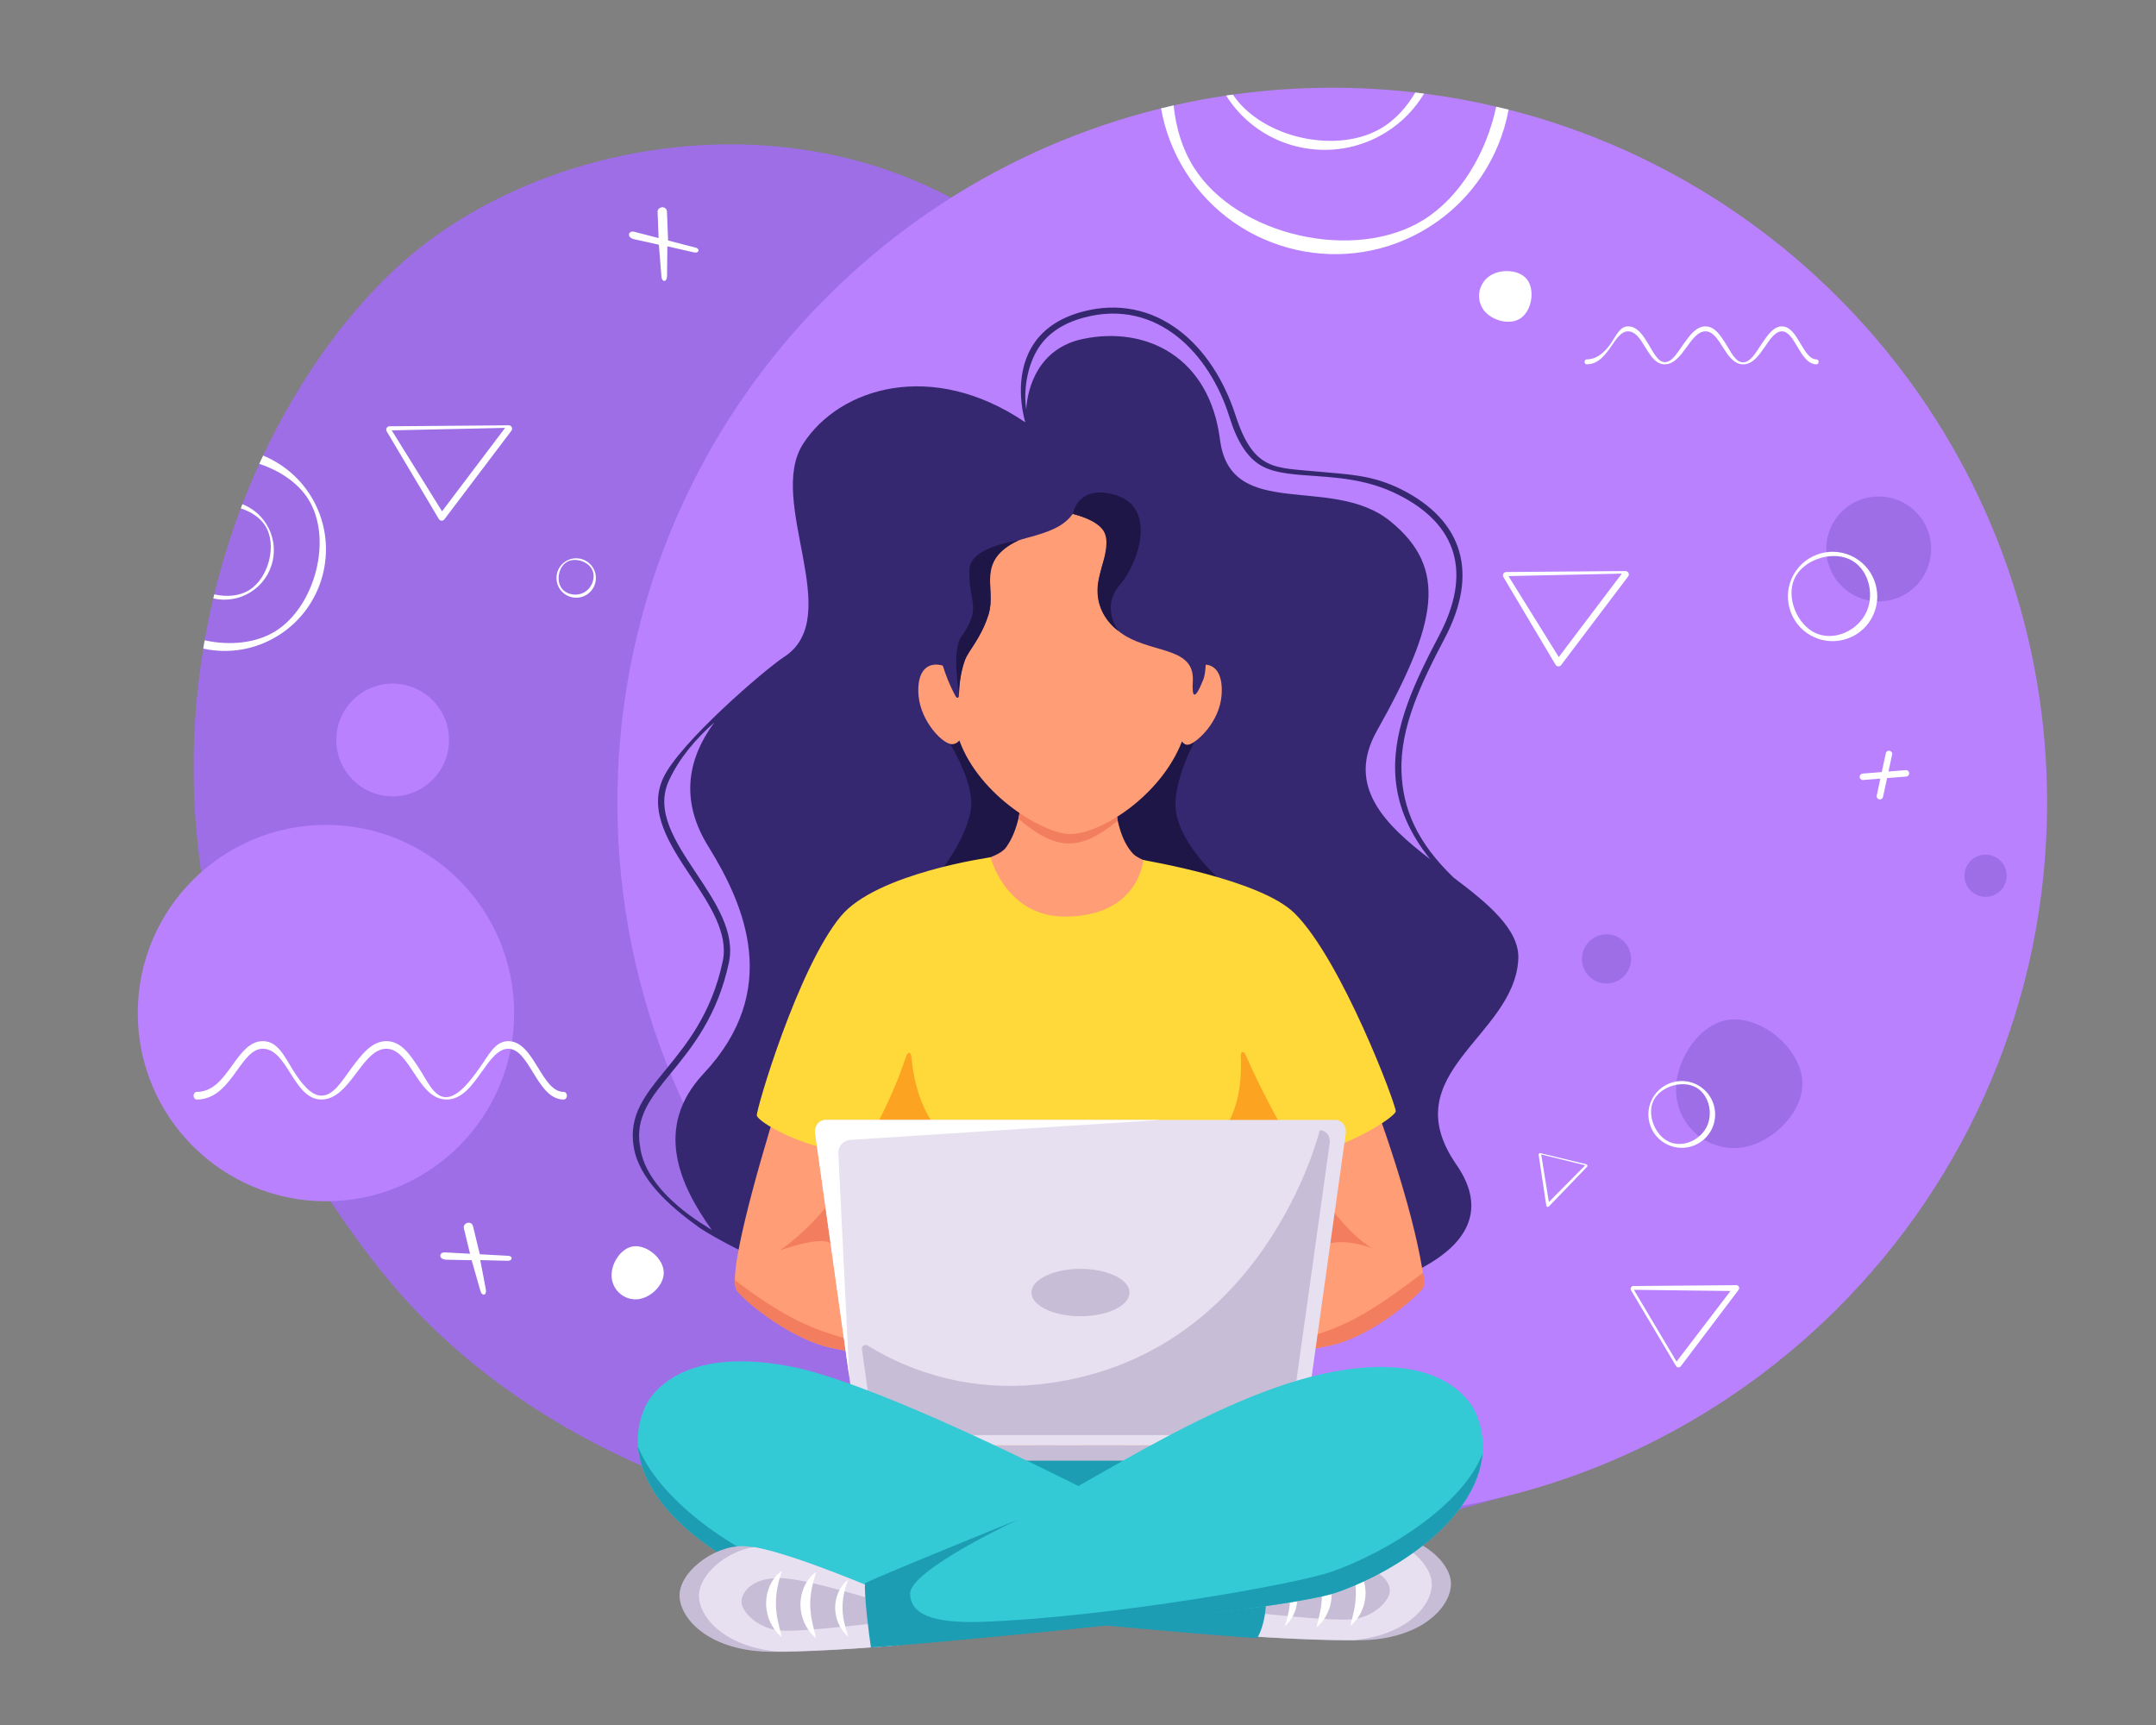 <?xml version="1.0" encoding="utf-8"?>
<!-- Generator: Adobe Illustrator 27.5.0, SVG Export Plug-In . SVG Version: 6.00 Build 0)  -->
<svg version="1.1" id="Layer_1" xmlns="http://www.w3.org/2000/svg" xmlns:xlink="http://www.w3.org/1999/xlink" x="0px" y="0px"
	 viewBox="0 0 5000 4000" style="enable-background:new 0 0 5000 4000;" xml:space="preserve">
<rect x="0" y="0" width="5000" height="4000" fill="#808080" stroke="none"/>
<rect style="opacity: 0;" width="5000" height="4000"/>
<g>
	<g>
		<path style="fill:#9E6EE7;" d="M4175.104,3089.248c-599.813,618.287-2539.661,809.673-3295.403-147.422
			C485.159,2442.359,400.99,1931.942,471.432,1504.061c0.982-6.538,1.963-12.912,3.272-19.286
			c5.714-32.851,12.418-65.213,19.935-97.082c0.654-3.105,1.468-6.374,2.29-9.48c16.671-69.298,37.428-135.817,61.457-199.395
			c1.301-3.269,2.45-6.375,3.751-9.642c12.258-32.034,25.338-63.252,39.232-93.651c2.937-6.374,5.882-12.748,8.826-19.122
			c88.582-188.118,204.457-342.567,323.764-448.475c429.847-381.628,1341.83-441.61,1727.873,333.577
			c257.415,516.955,757.37,761.786,1252.266,884.855C4579.781,1992.087,4775.093,2470.961,4175.104,3089.248z"/>
		<path style="fill:#B981FD;" d="M4747.465,1861.173c0,915.581-742.335,1657.917-1657.917,1657.917
			s-1657.757-742.336-1657.757-1657.917c0-778.783,536.896-1432.046,1260.765-1609.867c9.648-2.451,19.448-4.739,29.256-6.864
			c40.046-9.152,80.738-16.835,121.765-22.882c5.227-0.817,10.462-1.47,15.689-2.125c75.183-10.623,152.162-16.017,230.282-16.017
			c65.216,0,129.442,3.759,192.694,11.114c6.863,0.817,13.567,1.635,20.27,2.452c56.708,7.191,112.603,17.324,167.356,30.399
			c9.64,2.125,19.289,4.413,28.769,6.864C4216.458,436.482,4747.465,1086.802,4747.465,1861.173z"/>
		<circle style="fill:#B981FD;" cx="755.914" cy="2349.148" r="436.42"/>
		
			<ellipse transform="matrix(0.707 -0.707 0.707 0.707 -946.591 1146.714)" style="fill:#B981FD;" cx="910.911" cy="1715.994" rx="130.759" ry="130.759"/>
		
			<ellipse transform="matrix(0.16 -0.987 0.987 0.16 934.783 5545.945)" style="fill:#9E6EE7;" cx="3726.63" cy="2223.62" rx="57.035" ry="57.035"/>
		<circle style="fill:#9E6EE7;" cx="4604.765" cy="2030.678" r="48.954"/>
		
			<ellipse transform="matrix(0.707 -0.707 0.707 0.707 376.486 3453.913)" style="fill:#9E6EE7;" cx="4357.484" cy="1272.498" rx="121.668" ry="121.668"/>
		<g>
			<g>
				<g>
					<path style="fill:#FFFFFF;" d="M4364.042,1790.248l-44.411,3.549c-4.116,0.329-7.188,3.934-6.859,8.052
						c0.326,4.119,3.933,7.191,8.052,6.86l39.939-3.192l-8.411,39.173c-0.87,4.04,1.706,8.019,5.742,8.884
						c4.04,0.867,8.017-1.705,8.884-5.742l9.354-43.559l44.411-3.549c4.116-0.329,7.188-3.934,6.859-8.052
						c-0.132-1.667-0.803-3.162-1.826-4.329c-1.504-1.717-3.774-2.727-6.226-2.531l-39.939,3.192l8.412-39.174
						c0.517-2.405-0.186-4.788-1.69-6.505c-1.023-1.168-2.418-2.028-4.052-2.379c-4.04-0.867-8.017,1.705-8.884,5.742
						L4364.042,1790.248z"/>
				</g>
			</g>
		</g>
		<g>
			<g>
				<g>
					<path style="fill:#FFFFFF;" d="M1527.995,567.45l6.057,75.224c1.749,12.17,12.113,11.786,12.881-1.65l0.768-69.864
						l62.615,14.315c11.599,1.935,13.391-9.581,1.772-11.53l-62.746-16.22l-2.481-64.761c0.839-17.899-24.24-15.084-21.745,0.835
						l2.231,58.24l-56.428-14.587c-13.044-3.527-19.186,12.34-0.504,17.202L1527.995,567.45z"/>
				</g>
			</g>
		</g>
		<g>
			<g>
				<g>
					<path style="fill:#FFFFFF;" d="M1093.747,2922.221l20.816,72.54c4.121,11.583,14.205,9.157,12.3-4.165l-13.067-68.635
						l64.21,1.647c11.753-0.398,11.231-12.041-0.544-11.653l-64.714-3.489l-15.241-62.99c-2.718-17.711-26.745-9.991-21.151,5.119
						l13.707,56.648l-58.198-3.137c-13.484-0.877-16.366,15.891,2.909,16.962L1093.747,2922.221z"/>
				</g>
			</g>
		</g>
		<g>
			<g>
				<g>
					<g>
						<path style="fill:#FFFFFF;" d="M3775.88,1336.644l-155.486,205.565c-1.56,2.063-4.043,3.212-6.626,3.069
							c-2.581-0.142-4.922-1.561-6.245-3.785l-120.919-203.34c-1.422-2.391-1.456-5.359-0.09-7.781
							c1.364-2.453,3.922-3.932,6.704-3.955l276.405-2.225c2.96-0.024,5.674,1.635,7.003,4.279
							C3777.954,1331.115,3777.665,1334.285,3775.88,1336.644z M3614.972,1523.627l146.254-193.51l-262.95,5.758L3614.972,1523.627z
							"/>
					</g>
				</g>
			</g>
		</g>
		<g>
			<g>
				<g>
					<g>
						<path style="fill:#FFFFFF;" d="M1186.067,998.695l-155.486,205.565c-1.56,2.063-4.043,3.212-6.626,3.069
							c-2.581-0.142-4.922-1.561-6.245-3.785l-120.919-203.34c-1.422-2.391-1.456-5.359-0.09-7.781
							c1.364-2.453,3.922-3.932,6.704-3.955l276.405-2.225c2.96-0.024,5.674,1.635,7.003,4.279
							C1188.141,993.166,1187.852,996.336,1186.067,998.695z M1025.159,1185.678l146.254-193.511l-262.95,5.758L1025.159,1185.678z"
							/>
					</g>
				</g>
			</g>
		</g>
		<g>
			<g>
				<g>
					<g>
						<path style="fill:#FFFFFF;" d="M4032.055,2990.863l-134.1,177.292c-1.346,1.779-3.487,2.771-5.715,2.647
							c-2.226-0.123-4.245-1.346-5.386-3.265l-104.288-175.373c-1.226-2.062-1.256-4.622-0.078-6.711
							c1.176-2.115,3.383-3.391,5.782-3.411l238.388-1.919c2.553-0.021,4.894,1.41,6.04,3.691
							C4033.844,2986.095,4033.594,2988.829,4032.055,2990.863z M3888.137,3157.327l125.026-163.697l-223.969-2.768
							L3888.137,3157.327z"/>
					</g>
				</g>
			</g>
		</g>
		<g>
			<g>
				<g>
					<g>
						<path style="fill:#FFFFFF;" d="M3585.99,2795.605l-17.683-117.559c-0.177-1.18,0.244-2.369,1.124-3.175
							c0.879-0.806,2.102-1.12,3.262-0.84l106.056,25.667c1.247,0.302,2.237,1.247,2.596,2.479c0.369,1.24,0.033,2.561-0.856,3.486
							l-88.374,91.893c-0.946,0.984-2.369,1.344-3.669,0.93S3586.192,2796.954,3585.99,2795.605z M3574.249,2676.985l17.743,110.361
							l84.365-85.235L3574.249,2676.985z"/>
					</g>
				</g>
			</g>
		</g>
		<g>
			<g>
				<g>
					<path style="fill:#FFFFFF;" d="M1360.657,1378.967c-21.32,13.452-49.609,7.052-63.061-14.268
						c-13.452-21.32-7.052-49.609,14.268-63.061c21.32-13.452,49.609-7.052,63.061,14.268
						C1388.378,1337.226,1381.977,1365.514,1360.657,1378.967z M1313.698,1303.648c-17.766,11.21-23.773,40.615-12.563,58.382
						c11.21,17.766,37.69,21.703,55.457,10.493c17.766-11.21,26.206-36.821,14.996-54.587
						C1360.377,1300.169,1331.464,1292.438,1313.698,1303.648z"/>
				</g>
			</g>
		</g>
		<g>
			<g>
				<g>
					<path style="fill:#FFFFFF;" d="M4344.671,1425.225c-23.226,52.218-84.602,75.804-136.82,52.578
						c-52.217-23.225-75.804-84.602-52.578-136.82c23.226-52.218,84.602-75.804,136.819-52.578
						C4344.311,1311.631,4367.897,1373.007,4344.671,1425.225z M4161.261,1342.462c-19.354,43.514,6.381,106.499,49.895,125.853
						c43.514,19.354,98.377-6.596,117.732-50.11s2.985-102.413-40.529-121.768
						C4244.845,1277.083,4180.616,1298.948,4161.261,1342.462z"/>
				</g>
			</g>
		</g>
		<g>
			<g>
				<g>
					<path style="fill:#FFFFFF;" d="M3469.87,247.384c-22.88,107.052-82.86,208.384-167.029,261.501
						c-159.193,100.351-433.606,38.571-534.119-120.617c-26.479-41.84-41.681-91.525-46.909-143.826
						c-9.808,2.125-19.608,4.413-29.256,6.864c8.994,50.829,27.788,100.841,56.876,147.094
						c120.615,191.059,374.112,248.426,565.171,127.809c100.513-63.414,163.933-163.438,184.035-271.961
						C3489.158,251.797,3479.51,249.509,3469.87,247.384z"/>
				</g>
			</g>
		</g>
		<g>
			<g>
				<g>
					<path style="fill:#FFFFFF;" d="M3282.243,214.533c-19.289,33.015-44.618,61.126-74.529,80.085
						c-103.29,65.048-280.463,26.477-348.448-75.182c-5.227,0.654-10.462,1.308-15.689,2.125c0,0.164,0.16,0.164,0.16,0.327
						c79.269,125.684,245.979,163.438,371.662,84.171c36.933-23.209,66.189-53.935,87.114-89.074
						C3295.81,216.168,3289.106,215.35,3282.243,214.533z"/>
				</g>
			</g>
		</g>
		<g>
			<g>
				<g>
					<path style="fill:#FFFFFF;" d="M719.694,1148.419c-27.125-42.821-65.862-74.038-109.499-92.016
						c-2.945,6.374-5.89,12.748-8.826,19.122c47.395,15.854,89.564,43.801,113.425,81.719
						c57.69,91.526,16.176,248.263-75.343,305.957c-45.44,28.602-107.057,34.322-164.747,21.574
						c-1.309,6.373-2.29,12.748-3.272,19.286c58.017,12.584,120.616,3.269,174.715-30.89
						C755.981,1403.873,788.996,1258.249,719.694,1148.419z"/>
				</g>
			</g>
		</g>
		<g>
			<g>
				<g>
					<path style="fill:#FFFFFF;" d="M617.386,1214.775c-13.567-21.574-33.182-36.937-55.248-45.599
						c-1.301,3.268-2.45,6.373-3.751,9.642c23.694,7.682,44.778,21.41,56.709,40.206c28.107,44.618,7.845,120.944-36.774,149.056
						c-22.393,14.219-52.958,16.834-81.392,10.133c-0.822,3.105-1.636,6.374-2.29,9.48c28.769,6.537,59.98,2.125,86.954-14.873
						C635.198,1339.151,651.214,1268.219,617.386,1214.775z"/>
				</g>
			</g>
		</g>
		<g>
			<g>
				<g>
					<g>
						<g>
							<path style="fill:#FFFFFF;" d="M4212.894,844.825c-20.412,0-32.758-20.855-44.695-41.023
								c-10.803-18.251-21.004-35.49-35.928-35.49c-14.728,0-26.209,16.751-38.364,34.483c-14.159,20.664-28.805,42.03-51.221,42.03
								c-22.01,0-35.145-20.687-47.846-40.689c-11.695-18.423-22.744-35.824-39.744-35.824c-17.074,0-29.748,17.475-43.16,35.973
								c-14.455,19.932-29.402,40.54-51.399,40.54c-20.749,0-33.114-20.232-45.077-39.799c-11.54-18.88-22.438-36.714-40.027-36.714
								c-14.847,0-25.176,14.922-37.135,32.2c-14.373,20.771-30.668,44.313-58.79,44.313c-2.578,0-4.664-2.573-4.664-5.745
								s2.086-5.745,4.664-5.745c23.818,0,42.156-16.656,55.86-36.459c12.328-17.814,20.915-40.054,40.065-40.054
								c22.238,0,35.072,20.99,47.478,41.292c11.076,18.111,21.888,41.628,37.982,41.628c17.821,0,30.399-24.235,44.084-43.112
								c14.195-19.57,28.869-39.808,50.119-39.808c21.546,0,34.53,20.454,47.09,40.234c11.845,18.655,22.683,43.197,40.148,43.197
								c18.085,0,31.075-25.352,44.45-44.869c12.993-18.959,26.428-38.562,45.487-38.562c19.665,0,31.766,20.443,43.465,40.212
								c11.048,18.67,21.487,36.301,37.158,36.301c2.578,0,4.664,2.573,4.664,5.745S4215.472,844.825,4212.894,844.825z"/>
						</g>
					</g>
				</g>
			</g>
		</g>
		<g>
			<g>
				<g>
					<g>
						<g>
							<path style="fill:#FFFFFF;" d="M1307.253,2549.608c-32.562,0-52.258-32.082-71.3-63.107
								c-17.233-28.077-33.507-54.597-57.314-54.597c-23.495,0-41.811,25.768-61.201,53.047
								c-22.587,31.789-45.952,64.656-81.71,64.656c-35.112,0-56.065-31.823-76.327-62.593
								c-18.657-28.341-36.282-55.11-63.402-55.11c-27.237,0-47.456,26.882-68.851,55.339
								c-23.059,30.662-46.904,62.365-81.994,62.365c-33.1,0-52.825-31.124-71.91-61.225c-18.41-29.044-35.795-56.478-63.853-56.478
								c-23.684,0-40.161,22.955-59.24,49.534c-22.929,31.953-48.923,68.169-93.785,68.169c-4.112,0-7.439-3.957-7.439-8.838
								c0-4.881,3.327-8.838,7.439-8.838c37.996,0,60.605-31.5,82.466-61.963c19.667-27.404,40.009-55.74,70.559-55.74
								c35.475,0,50.61,36.458,70.4,67.69c17.669,27.861,40.263,58.688,65.937,58.688c28.428,0,48.486-36.1,70.318-65.14
								c22.645-30.105,46.053-61.238,79.952-61.238c34.371,0,55.084,31.465,75.121,61.894c18.897,28.699,34.968,68.047,62.83,68.047
								c28.85,0,57.515-38.797,78.853-68.821c20.727-29.165,35.433-61.12,65.837-61.12c31.371,0,50.674,31.448,69.338,61.86
								c17.625,28.72,34.277,55.844,59.276,55.844c4.112,0,7.439,3.957,7.439,8.838
								C1314.692,2545.651,1311.365,2549.608,1307.253,2549.608z"/>
						</g>
					</g>
				</g>
			</g>
		</g>
		<path style="fill:#9E6EE7;" d="M4179.904,2512.993c0,74.686-83.068,149.188-157.754,149.188
			c-74.686,0-135.231-60.545-135.231-135.231s60.545-163.144,135.231-163.144
			C4096.836,2363.806,4179.904,2438.307,4179.904,2512.993z"/>
		<path style="fill:#FFFFFF;" d="M1539.301,2951.374c0,30.859-34.322,61.642-65.181,61.642c-30.859,0-55.875-25.016-55.875-55.875
			s25.016-67.408,55.875-67.408C1504.979,2889.732,1539.301,2920.515,1539.301,2951.374z"/>
		<path style="fill:#FFFFFF;" d="M3523.743,739.721c-26.701,15.495-70.57,1.253-86.065-25.448
			c-15.495-26.701-6.41-60.908,20.291-76.403c26.701-15.495,70.887-12.201,86.382,14.5
			C3559.846,679.072,3550.444,724.226,3523.743,739.721z"/>
		<g>
			<g>
				<g>
					<path style="fill:#FFFFFF;" d="M3970.979,2615.646c-17.36,39.029-63.235,56.659-102.264,39.299s-56.659-63.235-39.299-102.264
						c17.359-39.029,63.235-56.658,102.264-39.299S3988.339,2576.617,3970.979,2615.646z M3833.892,2553.786
						c-14.466,32.524,4.769,79.601,37.293,94.067c32.524,14.466,73.531-4.93,87.997-37.454
						c14.466-32.524,2.231-76.547-30.293-91.014C3896.365,2504.919,3848.358,2521.262,3833.892,2553.786z"/>
				</g>
			</g>
		</g>
	</g>
	<g>
		<path style="fill:#362870;" d="M1676.123,2228.795c13.651-64.752-30.488-131.087-73.174-195.239
			c-49.571-74.498-100.83-151.534-64.946-229.347c37.577-81.483,235.637-251.794,280.608-281.051
			c143.06-93.073-41.872-360.856,43.864-493.919c84.555-131.232,299.839-196.27,515.198-49.989
			c-6.34-22.393-25.05-103.464,13.294-171.572c23.406-41.574,63.704-70.188,119.775-85.052
			c81.259-21.538,159.237-5.98,225.504,44.996c57.88,44.527,102.776,114.219,129.064,195.395
			c42.274,130.539,92.461,120.774,190.587,130.539c63.888,6.358,124.246,5.989,194.665,41.586
			c143.229,72.397,178.867,194.545,100.351,343.941c-55.063,104.771-104.199,207.308-100.709,309.883
			c2.986,87.744,36.196,164.282,120.666,245.901c77.355,58.292,153.599,119.824,150.242,189.015
			c-8.752,180.377-291.244,263.942-143.597,476.675c150.392,216.688-196.844,360.453-888.714,365.472
			c-530.958,3.852-856.628-211.829-868.403-220.306c-70.042-50.425-138.027-112.185-150.514-184.781
			c-12.811-74.467,25.808-121.652,74.7-181.39C1591.798,2421.868,1650.555,2350.077,1676.123,2228.795z M2511.477,785.95
			c147.12-30.62,293.309,41.876,317.842,233.497c24.533,191.621,259.204,79.106,394.636,188.95
			c135.433,109.844,109.192,237.083-30.989,486.728c-72.127,128.45,19.161,216.948,123.602,297.172
			c-12.153-15.268-22.905-30.595-32.318-46.049c-30.885-50.703-46.803-101.973-48.667-156.738
			c-3.603-105.906,46.326-210.248,102.284-316.72c75.404-143.477,42.844-255.918-94.164-325.171
			c-67.78-34.263-131.705-39.146-188.096-43.451c-46.533-3.552-97.323-4.938-131.216-24.645
			c-31.825-18.504-55.374-55.423-73.098-112.393c-45.806-147.234-167.702-275.74-336.74-230.927
			c-52.021,13.789-89.263,40.052-110.689,78.057c-25.851,45.855-29.316,101.602-23.896,135.353
			C2382.774,897.95,2408.833,807.312,2511.477,785.95z M1484.317,2658.567c14.144,110.954,159.513,187.721,166.376,193.364
			c-73.504-102.568-136.416-237.202-18.903-362.489c180.772-192.731,95.817-389.783,10.7-526.981
			c-60.27-97.15-55.051-193.709,14.271-287.267c-41.619,36.602-80.962,81.688-105.392,134.666
			c-32.688,70.878,14.235,141.397,63.913,216.056c44.248,66.502,90.004,135.268,75.178,205.603
			c-26.264,124.58-86.224,197.84-134.403,256.708C1509.41,2545.224,1472.564,2590.242,1484.317,2658.567z"/>
		<path style="fill:#1D1647;" d="M2191.319,1704.832c0,0,72.807,108.928,59.687,175.839
			c-16.479,84.042-87.854,160.525-87.854,160.525h667.754c0,0-91.494-78.26-103.648-159.213
			c-10.496-69.905,50.555-177.151,50.555-177.151H2191.319z"/>
		<path style="fill:#1C9DB3;" d="M2997.238,3401.689c0,163.392-216.403,255.955-503.667,255.955s-536.609-92.563-536.609-255.955
			c0-163.392,232.874-295.847,520.138-295.847S2997.238,3238.297,2997.238,3401.689z"/>
		<path style="fill:#FF9D76;" d="M2914.251,2559.149c22.476,37.765,147.103,268.794,191.313,383.667l183.748,35.567
			c7.213,1.396,13.822-4.48,12.815-11.687c-38.558-276.027-253.312-770.668-299.188-832.889
			c-38.518-52.245-268.733-118.284-333.588-133.546c-12.526-2.948-33.737-11.912-42.266-21.194
			c-63.795-69.427-38.108-242.925-38.108-242.925l-222.618,1.357c0,0,23.525,147.512-32.563,226.678
			c-12.271,17.32-41.879,25.296-62.407,32.457c-74.621,26.029-253.696,58.492-311.516,127.739
			c-34.989,41.898-285.195,790.611-252.723,864.024l202.572-65.057c49.775-127.56,148.383-322.71,164.748-380.813
			c19.918,25.636,80.525,232.439,74.463,336.306c-18.705,320.546-96.878,402.326-96.878,402.326s144.047,74.232,444.465,73.834
			c346.808-0.461,441.187-26.356,441.187-26.356s-87.71-122.081-93.561-438.489
			C2842.052,2776.855,2909.377,2596.498,2914.251,2559.149z"/>
		<path style="fill:#FFD939;" d="M3002.186,2117.629c-79.537-78.6-344.763-121.643-350.699-123.442
			c0,0-9.948,130.911-181.583,131.193c-137.429,0.226-172.793-137.387-172.793-137.387s-264.108,36.896-346.987,136.38
			c-99.634,119.595-197.093,450.196-194.966,462.279c2.124,12.08,66.897,51.779,143.434,72.353
			c76.537,20.576,138.459,27.19,145.899,23.076c2.476-1.368,23.317-41.159,40.486-78.315
			c34.191,44.623,65.603,257.48,63.955,285.688c-18.76,321.474-103.273,377.463-103.273,377.463s145.621,97.61,446.908,97.209
			c347.809-0.458,445.138-35.487,445.138-35.487s-95.667-107.797-101.534-425.115c-0.704-38.076,43.052-228.387,67.767-303.231
			c17.291,36.032,30.517,77.158,32.974,78.517c7.443,4.114,59.53,7.2,136.067-13.373c76.537-20.576,161.79-76.139,163.917-88.219
			C3239.025,2565.138,3111.52,2225.676,3002.186,2117.629z"/>
		<path style="fill:#FCA322;" d="M2905.135,2609.552c16.513,31.825,29.004,68.602,31.48,69.97c3.859,2.134,25.362,5.33,73.061-1.129
			c0,0-71.549-118.392-120.467-231.508c-4.679-10.819-12.314-9.602-11.759,2.114c13.049,275.364-226.135,253.895-227.04,265.495
			c-1.063,13.623,123.575,26.997,171.71-3.941c0.184-0.118,0.414-0.142,0.623-0.211c18.088-6.167,8.491,126.325,5.568,212.947
			c-6.637,196.704-129.336,393.468-339.826,386.009c-228.179-8.086-305.537-262.358-315.149-409.886
			c-4.165-63.915-7.396-194.442-7.396-194.442l0,0c73.88,36.521,174.999,16.718,174.468,6.558
			c-0.749-14.309-203.227-6.227-226.73-259.752c-1.321-14.254-8.397-13.601-12.998,0
			c-45.946,135.824-109.254,227.131-109.254,227.131c27.656,4.758,49.206,5.306,53.064,3.173
			c2.476-1.368,23.248-41.096,40.417-78.252c2.006,7.833,0.581-0.714,2.006,7.833c68.396,410.463-92.411,678.994-92.411,678.994
			s200.237,91.488,501.521,91.087c347.812-0.461,484.583-57.852,484.583-57.852S2831.389,3046.295,2905.135,2609.552z"/>
		<path style="fill:#F27E5F;" d="M2592.195,1903.185c-12.325-70.437-3.465-109.465-3.465-109.465l-217.63,1.36
			c0,0,4.253,39.884-9.355,103.685C2449.932,1972.988,2503.239,1975.274,2592.195,1903.185z"/>
		<path style="fill:#F27E5F;" d="M2015.876,2682.246l-24.449-3.338c-66.763,145.518-183.314,220.698-183.314,220.698
			s96.411-34.771,117.984-16.617C1948.259,2827.179,1995.385,2745.47,2015.876,2682.246z"/>
		<path style="fill:#F27E5F;" d="M2980.433,2681.475l29.244-3.081c92.955,178.692,173.93,216.663,173.93,216.663
			s-56.135-23.374-102.931-11.133C3080.675,2883.923,3014.875,2749.816,2980.433,2681.475z"/>
		<path style="fill:#FF9D76;" d="M1711.946,2995.136c-7.602-9.081-6.828-21.784,2.089-29.59
			c38.862-34.02,212.062-82.557,212.062-82.557c124.834,32.452,356.558,183.882,483.872,232.298
			c17.771,6.758,38.787,16.249,50.068,29.742c19.093,22.836,35.104,52.906,3.072,58.354
			c-50.758,8.632-464.123-62.135-538.248-78.672C1836.928,3105.093,1737.25,3025.364,1711.946,2995.136z"/>
		<path style="fill:#F27E5F;" d="M2085.051,3126.54c-161.729-22.486-241.562-52.21-380.802-158.089c0,0,0,19.158,5.511,25.928
			c24.874,30.558,126.642,110.652,214.574,130.27c74.125,16.538,487.49,87.303,538.25,78.673
			c10.265-1.747,16.228-6.176,19.013-12.111C2371.317,3188.279,2236.606,3147.612,2085.051,3126.54z"/>
		<path style="fill:#FF9D76;" d="M3301.944,2965.384l-218.287-82.626c-134.001,52.265-368.105,158.408-480.551,217.502
			c-16.765,8.811-45.649,25.507-56.906,39.019c-19.05,22.869-28.473,54.245,3.569,59.638
			c50.774,8.545,464.008-62.925,538.102-79.588C3175.767,3099.561,3304.639,2996.327,3301.944,2965.384z"/>
		<path style="fill:#F27E5F;" d="M2927.684,3121.431c161.688-22.762,233.114-63.941,372.158-170.057
			c2.76,8.55,4.127,31.362-0.181,36.526c-25.249,30.273-123.369,111.599-211.264,131.366
			c-74.094,16.664-487.328,88.133-538.104,79.589c-10.268-1.73-16.239-6.148-19.035-12.078
			C2641.532,3183.656,2776.168,3142.76,2927.684,3121.431z"/>
		<path style="fill:#FF9D76;" d="M2668.329,3155.294c-12.142-36.568-51.82-54.309-84.979-37.902
			c-16.392,8.11-33.204,18.441-42.924,30.105c-23.543,28.252-40.222,119.284-26.652,198.525
			c13.57,79.241,107.502,14.807,147.551-77.929C2680.529,3223.622,2678.08,3184.66,2668.329,3155.294z"/>
		<path style="fill:#F27E5F;" d="M2650.966,3234.428c14.591-33.791,16.646-64.371,12.533-90.007
			c1.853,3.42,3.503,7.021,4.785,10.877c9.75,29.369,12.199,68.327-7.006,112.8c-40.05,92.738-133.982,157.171-147.551,77.931
			c-0.581-3.386-1.03-6.814-1.501-10.237C2540.008,3374.721,2616.005,3315.383,2650.966,3234.428z"/>
		<path style="fill:#FF9D76;" d="M2341.611,3164.53c12.075-36.589,51.719-54.397,84.909-38.047
			c16.407,8.083,37.301,23.548,37.301,23.548c23.595,28.212,52.883,127.031,32.698,204.964
			c-15.256,58.903-107.475,14.99-147.695-77.677C2329.537,3232.878,2331.914,3193.912,2341.611,3164.53z"/>
		<path style="fill:#F27E5F;" d="M2359.074,3243.63c-14.653-33.766-16.765-64.343-12.699-89.986
			c-1.847,3.424-3.49,7.027-4.765,10.885c-9.695,29.385-12.073,68.348,7.214,112.788c40.221,92.67,129.21,136.576,147.695,77.679
			c1.031-3.286,1.017-6.816,1.482-10.239C2470.291,3383.734,2394.185,3324.526,2359.074,3243.63z"/>
		<g>
			<g>
				<path style="fill:#E7E0F0;" d="M2995.314,3351.775h-979.168c-13.296,0-25.567-9.93-27.28-22.141l-98.316-700.956
					c-2.444-17.424,8.662-31.783,24.699-31.783h1180.962c16.036,0,27.143,14.359,24.699,31.783l-98.316,700.956
					C3020.881,3341.844,3008.61,3351.775,2995.314,3351.775z"/>
			</g>
			<g>
				<path style="fill:#C7BDD6;" d="M3005.374,3387.02h-999.288c-7.004,0-12.735-5.607-12.735-12.461v-10.323
					c0-6.854,5.731-12.461,12.735-12.461h999.288c7.004,0,12.735,5.608,12.735,12.461v10.323
					C3018.109,3381.412,3012.378,3387.02,3005.374,3387.02z"/>
			</g>
			<g>
				<path style="fill:#C7BDD6;" d="M3060.607,2620.977c0,0-128.992,533.896-651.82,589.252
					c-144.95,15.347-283.338-20.274-396.901-90.236c-6.154-3.791-14.026,1.22-13.038,8.27l25.064,178.702
					c1.604,11.431,13.092,20.728,25.54,20.728h916.695c12.448,0,23.936-9.297,25.539-20.728l92.043-656.233
					C3086.018,2634.42,3075.621,2620.977,3060.607,2620.977z"/>
			</g>
			<g>
				<ellipse style="fill:#C7BDD6;" cx="2505.73" cy="2997.203" rx="113.706" ry="54.942"/>
			</g>
			<g>
				<path style="fill:#FFFFFF;" d="M1972.224,2643.175l721.053-46.279h-778.156c-16.036,0-27.143,14.359-24.699,31.783
					l79.243,564.978l-25.461-519.766C1943.421,2657.889,1955.886,2644.223,1972.224,2643.175z"/>
			</g>
		</g>
		<g>
			<path style="fill:#FF9D76;" d="M1500.599,3272.706c0,0,36.055-148.134,322.489-94.872
				c286.434,53.263,607.58,287.117,825.88,383.328c238.148,104.958,280.415,107.947,280.415,107.947s84.845-20.29,190.642-50.427
				c170.584-48.592,208.966,11.194,211.7,38.302c3.866,38.338-8.546,78.834-132.904,110.125
				c-168.519,42.404-296.965,21.34-296.965,21.34c-60.967-10.321-928.718-77.912-1077.757-129.558
				C1640.103,3595.132,1427.855,3450.772,1500.599,3272.706z"/>
			<g>
				<path style="fill:#C7BDD6;" d="M2893.226,3672.33c0,0,246.978-109.979,325.927-111.633
					c69.35-1.453,152.107,62.172,145.462,118.71c-6.645,56.538-76.742,119.029-198.961,123.753
					c-102.95,3.979-301.487-11.264-301.487-11.264S2909.991,3749.293,2893.226,3672.33z"/>
				<path style="fill:#E7E0F0;" d="M2864.168,3791.896c0,0,45.823-42.603,29.058-119.567c0,0,202.949-91.132,299.701-109.253
					c64.772,8.452,133.317,65.861,127.246,117.519c-6.277,53.388-69.203,112.03-179.117,122.375
					C3034.107,3804.18,2864.168,3791.896,2864.168,3791.896z"/>
				<path style="fill:#C7BDD6;" d="M2896.516,3694.778c0,0,164.109-54.757,230.763-59.537c66.654-4.78,94.937,28.44,95.958,51.939
					c1.021,23.499-37.251,63.773-89.807,67.94c-52.555,4.168-240.461-17.109-240.461-17.109S2897.517,3716.964,2896.516,3694.778z"
					/>
				<path style="fill:#FFFFFF;" d="M3129.602,3618.266c0,0,3.832,10.08,7.64,24.256c1.942,7.094,3.705,15.289,5.078,23.959
					c1.291,8.684,2.178,17.877,2.024,27.082c0.324,9.234-0.911,18.386-1.801,27.193c-1.615,8.673-2.913,17.022-4.777,24.216
					c-1.36,7.359-3.399,13.336-4.343,17.841c-1.02,4.469-1.464,7.204-1.464,7.204s2.037-1.689,5.357-4.961
					c3.188-3.339,8.259-7.974,12.323-14.877c4.772-6.547,8.777-15.153,12.245-24.811c3.103-9.797,4.894-20.761,5.024-31.858
					c-0.321-11.072-1.832-22.152-5.358-31.876c-3.304-9.755-7.818-18.267-12.708-24.769
					C3139.421,3623.54,3129.602,3618.266,3129.602,3618.266z"/>
				<path style="fill:#FFFFFF;" d="M3050.985,3621.683c0,0,3.832,10.08,7.64,24.256c1.942,7.094,3.705,15.289,5.078,23.959
					c1.291,8.684,2.178,17.877,2.024,27.082c0.324,9.234-0.912,18.386-1.801,27.193c-1.615,8.673-2.913,17.022-4.777,24.216
					c-1.36,7.359-3.399,13.335-4.342,17.84c-1.02,4.47-1.464,7.204-1.464,7.204s2.037-1.689,5.357-4.962
					c3.188-3.339,8.259-7.974,12.323-14.877c4.772-6.547,8.777-15.153,12.244-24.811c3.103-9.797,4.894-20.761,5.024-31.858
					c-0.321-11.072-1.832-22.152-5.358-31.876c-3.304-9.755-7.818-18.267-12.708-24.769
					C3060.804,3626.956,3050.985,3621.683,3050.985,3621.683z"/>
				<path style="fill:#FFFFFF;" d="M2977.89,3640.09c0,0,3.832,8.309,7.244,20.604c1.84,6.089,3.516,13.173,4.81,20.709
					c1.236,7.55,2.038,15.588,1.929,23.632c0.257,8.062-0.842,16.061-1.731,23.714c-1.499,7.536-2.769,14.748-4.54,20.917
					c-1.371,6.295-3.028,11.526-4.163,15.239c-1.073,3.755-1.513,6.069-1.513,6.069s1.698-1.497,4.368-4.422
					c2.427-3.052,6.9-6.977,10.212-12.98c3.952-5.684,7.255-13.095,10.14-21.365c2.552-8.393,4.065-17.751,4.153-27.218
					c-0.065-19.023-6.818-37.352-14.966-48.536C2985.835,3645.025,2977.89,3640.09,2977.89,3640.09z"/>
			</g>
			<path style="fill:#33CAD6;" d="M1494.198,3266.685c0,0,52.59-153.004,338.721-98.107s1085.609,494.478,1086.908,498.773
				c11.553,38.181,4.15,100.485-10.646,128.902c-1.447,2.779-957.059-74.51-1093.245-122.572
				C1632.296,3608.87,1420.475,3444.336,1494.198,3266.685z"/>
			<path style="fill:#1C9DB3;" d="M2752.101,3589.441c0,0,41.332,48.359,0.197,99.988c-24.039,30.17-63.851,52.371-187.581,47.09
				c-288.259-12.303-541.039-31.351-739.761-97.307c-132.62-44.017-300.338-167.687-345.225-284.884
				c10.804,142.289,183.258,265.442,336.203,319.42c136.186,48.062,1098.246,127.475,1099.802,124.756
				c23.829-41.625,24.623-111.486,13.187-131.445C2926.692,3663.165,2783.16,3600.611,2752.101,3589.441z"/>
		</g>
		<g>
			<path style="fill:#FF9D76;" d="M3418.511,3288.345c0,0-33.753-150.081-317.953-97.882
				c-284.201,52.2-605.117,286.904-822.441,382.956c-237.083,104.785-272.505,111.232-272.505,111.232
				s-66.953-15.254-187.342-56.217c-85.308-29.026-160.361,3.737-179.125,23.888c-26.392,28.343,19.186,114.136,110.662,141.772
				c146.033,44.118,247.785,22.883,247.785,22.883c60.478-10.084,947.495-88.453,1095.685-139.826
				C3276.225,3613.727,3488.188,3468.926,3418.511,3288.345z"/>
			<g>
				<path style="fill:#C7BDD6;" d="M2053.434,3694.433c0,0-251.286-108.436-331.221-109.186
					c-70.215-0.659-153.241,64.712-145.853,121.865c7.388,57.152,79.074,119.588,202.843,122.94
					c104.256,2.823,305.044-14.929,305.044-14.929S2037.365,3772.533,2053.434,3694.433z"/>
				<path style="fill:#E7E0F0;" d="M2084.247,3815.122c0,0-46.882-42.588-30.813-120.689c0,0-206.498-89.873-304.646-107.084
					c-65.466,9.314-134.177,68.227-127.428,120.445c6.978,53.968,71.36,112.591,182.74,121.777
					C1912.373,3829.544,2084.247,3815.122,2084.247,3815.122z"/>
				<path style="fill:#C7BDD6;" d="M2050.367,3717.194c0,0-166.757-53.507-234.283-57.566
					c-67.526-4.059-95.766,29.899-96.525,53.697c-0.759,23.798,38.453,64.117,91.7,67.721s243.203-20.132,243.203-20.132
					S2049.613,3739.663,2050.367,3717.194z"/>
				<path style="fill:#FFFFFF;" d="M1813.534,3642.473c0,0-3.761,10.248-7.45,24.642c-1.882,7.204-3.571,15.52-4.859,24.311
					c-1.205,8.805-1.996,18.121-1.732,27.437c-0.22,9.351,1.138,18.601,2.141,27.505c1.736,8.76,3.148,17.197,5.119,24.456
					c1.463,7.433,3.597,13.459,4.604,18.008c1.084,4.512,1.566,7.275,1.566,7.275s-2.082-1.686-5.481-4.96
					c-3.266-3.342-8.453-7.974-12.648-14.914c-4.907-6.572-9.062-15.236-12.685-24.971c-3.255-9.88-5.197-20.958-5.459-32.189
					c0.196-11.211,1.595-22.444,5.051-32.328c3.231-9.914,7.7-18.582,12.574-25.221
					C1803.656,3647.926,1813.534,3642.473,1813.534,3642.473z"/>
				<path style="fill:#FFFFFF;" d="M1893.153,3645.012c0,0-3.76,10.248-7.45,24.642c-1.882,7.204-3.571,15.52-4.859,24.311
					c-1.205,8.806-1.996,18.121-1.732,27.437c-0.22,9.351,1.138,18.601,2.141,27.505c1.736,8.76,3.148,17.197,5.119,24.456
					c1.463,7.434,3.596,13.459,4.604,18.008c1.084,4.512,1.566,7.275,1.566,7.275s-2.082-1.685-5.481-4.96
					c-3.266-3.342-8.453-7.974-12.648-14.914c-4.908-6.572-9.062-15.236-12.685-24.971c-3.255-9.88-5.197-20.958-5.459-32.189
					c0.196-11.211,1.595-22.444,5.051-32.328c3.231-9.913,7.7-18.582,12.574-25.221
					C1883.275,3650.465,1893.153,3645.012,1893.153,3645.012z"/>
				<path style="fill:#FFFFFF;" d="M1967.358,3662.788c0,0-3.781,8.455-7.091,20.94c-1.791,6.185-3.405,13.375-4.626,21.019
					c-1.163,7.657-1.88,15.802-1.676,23.944c-0.165,8.163,1.04,16.247,2.03,23.984c1.605,7.611,2.975,14.896,4.84,21.12
					c1.461,6.356,3.2,11.632,4.392,15.377c1.13,3.788,1.602,6.126,1.602,6.126s-1.736-1.496-4.474-4.425
					c-2.493-3.061-7.066-6.981-10.489-13.02c-4.067-5.708-7.497-13.17-10.514-21.507c-2.681-8.466-4.322-17.921-4.522-27.503
					c-0.156-19.256,6.465-37.889,14.581-49.305C1959.373,3667.877,1967.358,3662.788,1967.358,3662.788z"/>
			</g>
			<path style="fill:#33CAD6;" d="M3424.926,3282.292c0,0-50.055-155.107-333.978-101.251s-603.577,290.421-820.387,387.737
				c-123.24,55.317-216.15,86.181-258.311,100.129c-4.181,1.383-5.964,6.519-3.61,10.351c12.104,19.702,18.803,30.352,23.603,63.393
				c3.132,21.562,1.117,50.064-12.185,69.303c-1.796,2.598,0.247,6.17,3.298,5.824c173.392-19.606,942.386-77.793,1077.807-125.616
				C3283.773,3627.672,3495.576,3462.458,3424.926,3282.292z"/>
			<path style="fill:#1C9DB3;" d="M2362.354,3523.229c0,0-254.003,117.971-251.701,173.001
				c1.943,46.445,49.479,68.995,172.013,64.38c285.472-10.75,720.173-85.892,806.517-116.383
				c131.029-46.273,302.958-154.876,348.918-273.181c-12.551,143.892-184.85,267.473-336.935,321.182
				c-135.421,47.823-1080.854,130.847-1081.36,127.729c-4.43-27.249-15.798-119.595-13.716-148.156
				C2006.416,3667.316,2362.354,3523.229,2362.354,3523.229z"/>
		</g>
		<path style="fill:#FF9D76;" d="M2788.142,1541.297c-5.473,0.523-10.521,1.787-15.194,3.691
			c-3.153-198.275-131.545-357.788-289.488-357.788c-158.31,0-286.926,160.257-289.501,359.173
			c-5.581-2.702-11.734-4.442-18.53-5.072c-32.575-3.019-49.193,25.128-45.215,71.811c5.154,60.483,57.218,114.003,78.463,112.471
			c11.561-0.834,16.114-8.842,16.114-8.842c46.975,129.958,197.99,217.366,256.769,217.366c70.082,0,209.921-87.408,259.645-215.037
			c0,0,6.051,11.139,17.602,7.04c19.887-7.057,68.952-52.622,74.096-113.104C2836.874,1566.321,2820.423,1538.212,2788.142,1541.297
			z"/>
		<path style="fill:#362870;" d="M2487.888,1191.67c0,0,101.054,20.596,78.865,86.004c-22.189,65.408-41.503,130.031,26.627,185.236
			c68.13,55.205,178.122,31.933,172.854,116.971c-2.382,38.445,4.628,45.579,24.496-4.423
			C2811.144,1524.084,2795.668,1143.323,2487.888,1191.67z"/>
		<path style="fill:#362870;" d="M2482.043,1158.794c14.589,2.655,15.198,19.989,6.911,31.424
			c-18.266,25.204-42.305,40.094-106.948,56.922c-129.89,33.813-68.457,109.3-89.455,177.206
			c-16.424,53.115-46.64,83.501-54.798,105.934c-10.832,29.786-13.641,65.784-14.063,83.283c-0.128,5.312-4.608,6.073-7.258,1.361
			c-13.453-23.921-38.165-78.271-43.249-137.565C2160.035,1324.004,2276.707,1121.421,2482.043,1158.794z"/>
		<path style="fill:#1D1647;" d="M2487.888,1191.67c0,0,11.21-68.553,96.408-44.62c100.854,28.331,56.433,158.851,12.236,209.93
			c-44.197,51.079-3.151,105.929-3.151,105.929s-67.06-44.335-42.972-129.545C2574.495,1248.154,2581.66,1217.325,2487.888,1191.67z
			"/>
		<path style="fill:#1D1647;" d="M2228.958,1477.018c49.742-70.265,16.785-78.072,19.206-156.491
			c1.633-52.903,114.317-67.497,114.317-67.497c-101.481,47.86-50.994,111.898-70.014,172.13
			c-17.917,56.738-46.639,83.501-54.798,105.934c-10.833,29.786-13.343,58.963-13.764,76.463
			C2223.906,1607.557,2206.744,1508.397,2228.958,1477.018z"/>
	</g>
</g>
</svg>
